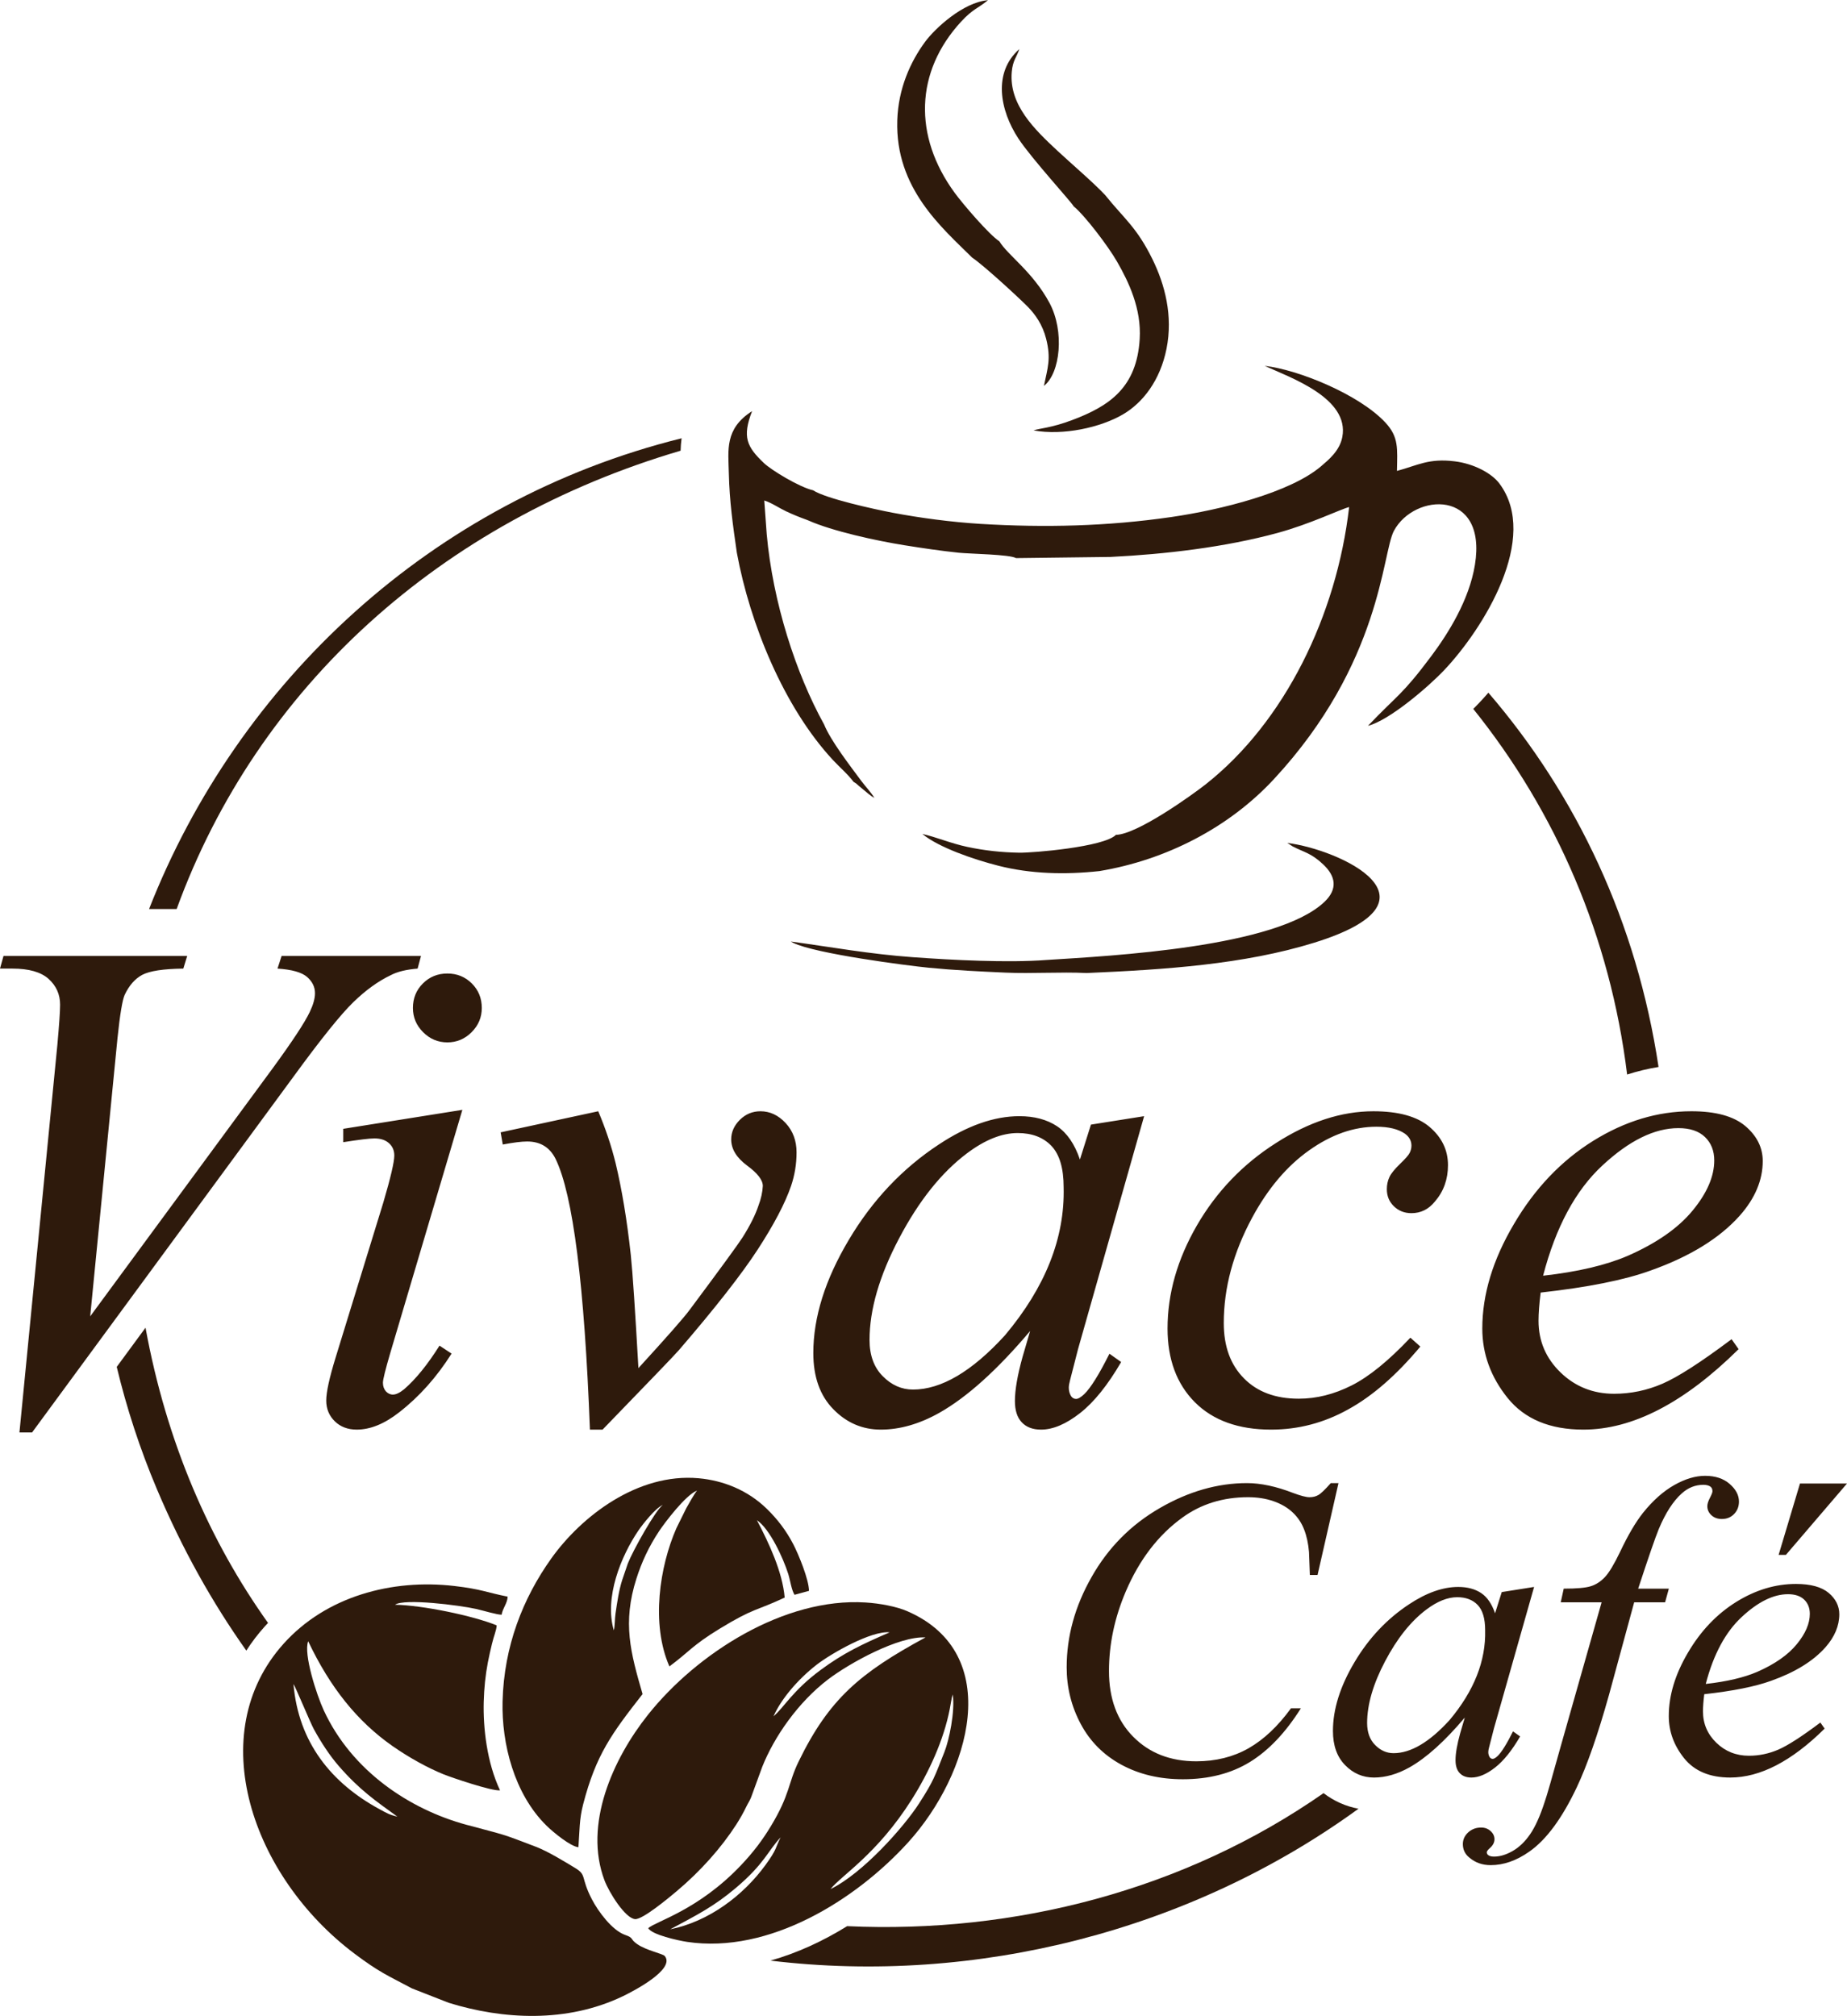 <?xml version="1.0" encoding="UTF-8"?>
<!DOCTYPE svg PUBLIC "-//W3C//DTD SVG 1.1//EN" "http://www.w3.org/Graphics/SVG/1.1/DTD/svg11.dtd">
<!-- Creator: CorelDRAW 2018 (64 Bit Versão de avaliação) -->
<svg xmlns="http://www.w3.org/2000/svg" xml:space="preserve" width="2422px" height="2644px" version="1.1" style="shape-rendering:geometricPrecision; text-rendering:geometricPrecision; image-rendering:optimizeQuality; fill-rule:evenodd; clip-rule:evenodd"
viewBox="0 0 2422 2643.5"
 xmlns:xlink="http://www.w3.org/1999/xlink">
 <defs>
  <style type="text/css">
   <![CDATA[
    .fil1 {fill:#2E1A0C}
    .fil0 {fill:#2E1A0C;fill-rule:nonzero}
   ]]>
  </style>
 </defs>
 <g id="Camada_x0020_1">
  <g id="_2526146859792">
   <path class="fil0" d="M25.5 1878.29l49.77 -508.75c2.3,-25.81 3.53,-43.17 3.53,-52.23 0,-13.52 -5.07,-24.73 -15.05,-33.79 -10.14,-9.07 -25.96,-13.52 -47.47,-13.52l-16.28 0 4.61 -16.59 240.86 0 -5.07 16.59c-26.12,0.31 -43.93,3.07 -53.77,8.14 -9.67,5.22 -17.35,13.98 -23.19,26.42 -2.92,6.61 -6.14,25.5 -9.37,56.68l-35.79 364.82 239.32 -325.34c25.81,-35.33 42.09,-60.06 48.7,-74.04 4.45,-9.37 6.76,-17.51 6.76,-24.42 0,-8.14 -3.54,-15.36 -10.45,-21.36 -6.91,-5.99 -19.82,-9.67 -38.71,-10.9l5.38 -16.59 182.79 0 -4.45 16.59c-14.75,1.23 -26.42,3.99 -35.18,8.6 -16.44,7.83 -32.87,19.66 -49.15,35.48 -16.44,15.98 -42.25,48.08 -77.58,96.47l-343.62 467.74 -16.59 0zm561.13 -601.84c12.6,0 23.35,4.3 32.11,13.06 8.75,8.75 13.05,19.51 13.05,32.1 0,12.29 -4.45,22.89 -13.36,31.8 -8.91,8.91 -19.51,13.36 -31.8,13.36 -12.29,0 -22.88,-4.45 -31.79,-13.36 -8.91,-8.91 -13.37,-19.51 -13.37,-31.8 0,-12.59 4.3,-23.35 13.06,-32.1 8.75,-8.76 19.51,-13.06 32.1,-13.06zm19.67 178.8l-94.63 319.2c-6.3,21.51 -9.52,34.41 -9.52,38.71 0,4.61 1.38,8.3 3.84,11.21 2.61,2.77 5.68,4.3 9.21,4.3 4,0 8.91,-2.3 14.6,-6.91 15.36,-13.21 30.87,-32.41 46.54,-57.29l15.82 10.44c-19.51,30.88 -42.39,56.53 -68.66,76.96 -19.35,15.21 -37.94,22.73 -55.76,22.73 -11.67,0 -21.35,-3.68 -28.72,-10.9 -7.38,-7.22 -11.22,-16.28 -11.22,-27.19 0,-11.21 4.15,-29.8 12.14,-55.91l62.67 -203.69c9.68,-32.87 14.44,-53.46 14.44,-61.75 0,-6.61 -2.31,-11.98 -6.91,-16.13 -4.77,-4.3 -11.06,-6.3 -19.2,-6.3 -6.61,0 -20.13,1.69 -40.87,4.92l0 -17.51 156.23 -24.89zm50.23 29.49l127.95 -27.65c9.37,22.12 17.05,44.86 22.74,67.9 8.14,33.95 14.9,74.04 19.96,120.58 2.46,23.35 5.69,72.81 9.99,148.39 37.79,-41.32 60.37,-66.97 67.59,-76.96 39.94,-53.61 62.98,-85.1 68.97,-94.47 9.98,-15.82 16.9,-29.8 20.89,-41.78 3.38,-8.91 5.22,-17.51 5.68,-25.65 0,-7.84 -6.91,-16.75 -20.73,-26.88 -13.83,-10.3 -20.74,-21.66 -20.74,-34.26 0,-9.52 3.84,-18.12 11.37,-25.65 7.68,-7.53 16.59,-11.22 27.03,-11.22 12.44,0 23.5,5.23 33.03,15.52 9.52,10.29 14.28,23.19 14.28,38.4 0,15.36 -2.46,29.96 -7.22,44.09 -7.83,22.73 -22.42,50.53 -43.78,83.41 -21.35,32.72 -55.76,76.65 -103.22,131.79 -5.99,6.92 -39.48,41.63 -100.15,104.3l-16.59 0c-7.22,-189.55 -22.12,-307.98 -45.01,-354.99 -7.53,-15.2 -19.97,-22.88 -37.33,-22.88 -7.53,0 -18.13,1.38 -31.95,3.99l-2.76 -15.98zm843.77 -21.19l-86.63 305.37 -10.45 40.71c-1.08,3.99 -1.69,7.37 -1.69,9.98 0,4.3 1.08,7.99 3.07,11.22 1.69,2.3 3.84,3.53 6.45,3.53 2.77,0 6.3,-2.15 10.76,-6.3 8.29,-7.99 19.35,-25.65 33.02,-52.99l15.36 10.9c-17.51,30.11 -35.48,52.54 -53.91,66.98 -18.44,14.44 -35.49,21.65 -51.15,21.65 -10.91,0 -19.36,-3.22 -25.35,-9.67 -5.99,-6.3 -8.91,-15.67 -8.91,-27.81 0,-14.59 3.38,-33.94 9.98,-57.75l9.99 -34.1c-43.16,51.15 -82.95,86.94 -119.2,107.37 -25.96,14.59 -51.61,21.96 -76.65,21.96 -23.97,0 -44.86,-8.9 -62.21,-26.72 -17.52,-17.82 -26.27,-42.4 -26.27,-73.74 0,-46.85 15.51,-96.31 46.54,-148.38 30.88,-52.08 70.36,-93.7 117.97,-125.04 37.33,-24.73 72.66,-37.17 105.69,-37.17 19.81,0 36.25,4.45 49.46,13.21 13.06,8.75 23.04,23.34 29.95,43.62l14.44 -45.77 69.74 -11.06zm-165.74 22.12c-20.89,0 -43.01,8.9 -66.52,26.57 -33.33,25.04 -62.98,62.06 -88.94,111.37 -25.96,49.15 -38.86,93.7 -38.86,133.48 0,19.97 5.84,35.95 17.36,47.47 11.52,11.67 24.73,17.51 39.63,17.51 37.02,0 77.26,-23.66 120.58,-71.12 53,-63.13 78.65,-127.8 76.96,-194.16 0,-25.04 -5.38,-43.17 -16.13,-54.38 -10.75,-11.21 -25.5,-16.74 -44.08,-16.74zm527.95 280.03c-31.34,37.48 -62.82,64.97 -94.78,82.48 -31.79,17.67 -65.43,26.42 -100.92,26.42 -42.7,0 -76.03,-11.98 -100,-35.94 -23.81,-23.96 -35.79,-56.22 -35.79,-96.62 0,-45.93 12.91,-90.94 38.56,-135.33 25.65,-44.24 60.21,-80.34 103.68,-107.99 43.32,-27.8 85.87,-41.63 127.65,-41.63 32.88,0 57.3,6.76 73.58,20.43 16.13,13.68 24.27,30.42 24.27,50.24 0,18.58 -5.68,34.4 -17.05,47.61 -8.29,10.3 -18.58,15.36 -30.87,15.36 -9.22,0 -16.9,-3.07 -23.04,-9.06 -6.15,-5.99 -9.22,-13.36 -9.22,-22.43 0,-5.68 1.07,-10.9 3.38,-15.82 2.15,-4.76 6.91,-10.44 13.82,-17.2 7.07,-6.76 11.37,-11.68 12.75,-14.59 1.54,-3.08 2.31,-6.15 2.31,-9.53 0,-6.3 -2.92,-11.52 -8.61,-15.67 -8.75,-5.99 -21.19,-9.06 -37.32,-9.06 -29.8,0 -59.14,10.29 -88.33,31.03 -29.03,20.58 -53.91,49.92 -74.5,88.02 -24.88,46.08 -37.33,92.16 -37.33,138.4 0,30.57 8.76,54.69 26.43,72.5 17.51,17.82 41.47,26.73 71.89,26.73 23.34,0 46.39,-5.84 69.27,-17.36 22.89,-11.52 48.54,-32.41 77.11,-62.67l13.06 11.68zm157.76 -70.82c-1.84,14.9 -2.77,27.19 -2.77,37.02 0,26.58 9.68,49.16 28.88,67.74 19.2,18.59 42.71,27.96 70.2,27.96 21.97,0 43.16,-4.46 63.44,-13.21 20.28,-8.76 50.54,-28.26 90.63,-58.37l9.22 13.05c-71.12,70.36 -139.02,105.53 -203.53,105.53 -43.94,0 -76.96,-13.82 -99.24,-41.32 -22.27,-27.65 -33.33,-58.06 -33.33,-91.24 0,-44.7 13.83,-90.32 41.47,-137.02 27.5,-46.85 62.22,-83.1 103.85,-109.06 41.78,-25.96 84.63,-38.87 128.87,-38.87 31.8,0 55.3,6.46 70.66,19.36 15.21,12.9 22.89,28.26 22.89,45.93 0,24.88 -9.98,48.85 -30.11,71.58 -26.57,29.8 -65.59,53.76 -117.05,72.04 -34.25,12.45 -82.18,21.97 -144.08,28.88zm3.22 -22.12c45.47,-5.07 82.49,-13.82 111.06,-26.11 37.79,-16.59 66.21,-36.41 85.1,-59.45 18.9,-22.89 28.27,-44.85 28.27,-65.59 0,-12.6 -4,-22.89 -12.14,-30.72 -8.14,-7.84 -19.81,-11.68 -34.87,-11.68 -31.33,0 -64.51,16.29 -99.69,49.01 -35.18,32.56 -61.14,80.79 -77.73,144.54z"/>
   <path class="fil0" d="M1755.18 1944.74l-27.46 120.49 -10.08 0 -1.13 -30.17c-0.93,-10.92 -2.98,-20.73 -6.35,-29.32 -3.27,-8.6 -8.22,-16.07 -14.85,-22.33 -6.63,-6.35 -15.04,-11.3 -25.12,-14.85 -10.09,-3.55 -21.3,-5.32 -33.63,-5.32 -32.88,0 -61.74,8.96 -86.31,26.9 -31.47,22.79 -56.13,55.01 -73.97,96.67 -14.67,34.37 -22.05,69.12 -22.05,104.43 0,35.96 10.56,64.73 31.76,86.12 21.2,21.48 48.76,32.22 82.76,32.22 25.59,0 48.38,-5.7 68.37,-17 19.99,-11.39 38.58,-28.86 55.76,-52.49l12.99 0c-20.09,31.94 -42.41,55.39 -66.88,70.43 -24.47,15.03 -53.8,22.6 -87.9,22.6 -30.35,0 -57.16,-6.35 -80.6,-19.06 -23.35,-12.7 -41.1,-30.54 -53.34,-53.52 -12.23,-22.97 -18.4,-47.73 -18.4,-74.25 0,-40.54 10.84,-79.96 32.6,-118.25 21.67,-38.39 51.47,-68.56 89.29,-90.42 37.83,-21.95 76.04,-32.88 114.52,-32.88 18.03,0 38.29,4.3 60.71,12.99 9.81,3.64 16.91,5.51 21.3,5.51 4.39,0 8.22,-0.94 11.49,-2.81 3.27,-1.77 8.78,-7 16.44,-15.69l10.08 0zm256.49 136.19l-52.68 185.68 -6.35 24.76c-0.65,2.43 -1.03,4.48 -1.03,6.07 0,2.61 0.66,4.86 1.87,6.82 1.03,1.4 2.34,2.15 3.93,2.15 1.68,0 3.82,-1.31 6.53,-3.83 5.05,-4.86 11.77,-15.6 20.09,-32.23l9.34 6.63c-10.65,18.31 -21.58,31.95 -32.79,40.73 -11.21,8.78 -21.58,13.17 -31.1,13.17 -6.63,0 -11.77,-1.96 -15.41,-5.89 -3.65,-3.83 -5.42,-9.52 -5.42,-16.9 0,-8.88 2.05,-20.65 6.07,-35.12l6.07 -20.74c-26.25,31.1 -50.44,52.87 -72.48,65.29 -15.79,8.87 -31.38,13.36 -46.61,13.36 -14.57,0 -27.27,-5.42 -37.83,-16.26 -10.65,-10.83 -15.97,-25.77 -15.97,-44.83 0,-28.49 9.43,-58.56 28.3,-90.23 18.77,-31.66 42.78,-56.98 71.74,-76.03 22.69,-15.04 44.18,-22.6 64.26,-22.6 12.05,0 22.04,2.7 30.07,8.03 7.94,5.32 14.01,14.2 18.22,26.53l8.78 -27.84 42.4 -6.72zm-100.78 13.45c-12.7,0 -26.15,5.41 -40.44,16.16 -20.27,15.22 -38.3,37.73 -54.09,67.71 -15.78,29.89 -23.63,56.98 -23.63,81.17 0,12.15 3.55,21.86 10.56,28.87 7,7.09 15.04,10.64 24.1,10.64 22.51,0 46.98,-14.38 73.32,-43.24 32.22,-38.39 47.82,-77.72 46.79,-118.07 0,-15.22 -3.27,-26.24 -9.8,-33.06 -6.54,-6.82 -15.51,-10.18 -26.81,-10.18zm277.51 -11.21l-4.95 17.93 -40.54 0 -32.97 121.24c-14.67,52.31 -28.77,92.85 -42.41,121.61 -19.24,40.54 -39.88,68.56 -62.11,84.07 -16.82,11.86 -33.72,17.75 -50.63,17.75 -10.93,0 -20.27,-3.27 -28.02,-9.91 -5.7,-4.57 -8.5,-10.46 -8.5,-17.74 0,-5.89 2.33,-10.93 6.91,-15.23 4.67,-4.29 10.37,-6.44 17.09,-6.44 4.95,0 9.06,1.59 12.43,4.67 3.36,3.08 5.04,6.63 5.04,10.65 0,4.01 -1.87,7.84 -5.7,11.3 -2.89,2.52 -4.39,4.48 -4.39,5.7 0,1.68 0.66,2.99 1.87,3.83 1.68,1.3 4.2,1.96 7.66,1.96 7.75,0 15.88,-2.43 24.47,-7.38 8.59,-4.95 16.25,-12.33 22.89,-22.05 6.72,-9.8 13.07,-23.91 19.05,-42.4 2.71,-7.57 9.9,-32.79 21.76,-75.47l52.87 -186.16 -53.61 0 3.92 -17.93c16.91,0 28.77,-1.03 35.49,-3.18 6.73,-2.05 12.89,-6.07 18.5,-11.95 5.6,-5.98 12.23,-17.1 19.99,-33.26 10.36,-21.95 20.36,-38.85 29.89,-50.9 12.98,-16.25 26.71,-28.4 41,-36.52 14.38,-8.13 27.83,-12.15 40.54,-12.15 13.35,0 24.1,3.55 32.22,10.65 8.13,7.1 12.15,14.76 12.15,23.07 0,6.45 -2.06,11.87 -6.26,16.26 -4.21,4.39 -9.53,6.63 -16.16,6.63 -5.61,0 -10.18,-1.68 -13.73,-4.95 -3.55,-3.27 -5.33,-7.29 -5.33,-11.86 0,-2.9 1.13,-6.54 3.37,-10.84 2.24,-4.3 3.36,-7.19 3.36,-8.69 0,-2.52 -0.75,-4.48 -2.24,-5.79 -2.24,-1.77 -5.42,-2.71 -9.62,-2.71 -10.56,0 -19.99,3.74 -28.4,11.31 -11.21,9.99 -21.3,25.59 -30.17,46.79 -4.58,11.12 -13.54,37.18 -26.99,78.09l40.26 0zm46.42 138.42c-1.12,9.06 -1.68,16.54 -1.68,22.51 0,16.16 5.88,29.89 17.56,41.2 11.67,11.3 25.96,17 42.68,17 13.36,0 26.25,-2.71 38.58,-8.04 12.33,-5.32 30.73,-17.18 55.11,-35.49l5.6 7.94c-43.24,42.78 -84.53,64.17 -123.76,64.17 -26.71,0 -46.8,-8.41 -60.34,-25.13 -13.54,-16.81 -20.27,-35.31 -20.27,-55.48 0,-27.18 8.41,-54.92 25.22,-83.32 16.72,-28.49 37.83,-50.53 63.14,-66.32 25.41,-15.78 51.47,-23.63 78.37,-23.63 19.33,0 33.63,3.93 42.97,11.77 9.24,7.85 13.91,17.19 13.91,27.93 0,15.13 -6.07,29.7 -18.3,43.53 -16.16,18.12 -39.89,32.69 -71.18,43.8 -20.83,7.57 -49.97,13.36 -87.61,17.56zm1.96 -13.45c27.65,-3.08 50.16,-8.4 67.53,-15.87 22.98,-10.09 40.26,-22.14 51.75,-36.15 11.49,-13.92 17.18,-27.28 17.18,-39.89 0,-7.66 -2.42,-13.91 -7.38,-18.68 -4.95,-4.76 -12.04,-7.1 -21.2,-7.1 -19.05,0 -39.23,9.9 -60.62,29.8 -21.39,19.8 -37.17,49.13 -47.26,87.89zm185.22 -262.84l-80.14 93.59 -9.53 0 28.02 -93.59 61.65 0z"/>
  </g>
  <g id="_2526146860176">
   <g>
    <path class="fil1" d="M1066.26 642.75c-18.23,-4.16 -54.77,-26.46 -64.43,-35.63 -22.51,-21.38 -28.8,-34.19 -15.62,-68.16 -36.25,23.11 -31.14,51.23 -30.47,81.47 0.82,36.54 5.38,68.89 10.5,104.2 17.17,93.3 61.75,202.52 125.73,271.55 10.6,11.44 18.69,17.58 27.39,28.99 4.68,2.8 1.68,0.88 6.39,4.8 2.86,2.39 3.78,3.28 6.66,5.57 4.81,3.82 8.92,7.77 14.22,10.73 -4.96,-8.3 -11.3,-14.41 -17.07,-22.2 -14.52,-19.62 -40.26,-52.82 -48.9,-74.21 -37.03,-66.84 -67.22,-160.13 -75.26,-249.62l-3.2 -44.13c9.28,2.85 19.1,9.71 28.6,14.2 9.37,4.42 17.65,7.75 27.18,11.19l1.9 0.76c31.6,14.05 88.74,26.59 126.78,32.66 24.2,3.86 46.51,7.17 70.44,9.69 14.93,1.57 66.88,2.14 75.25,7.06l123.83 -1.53c71.87,-3.53 150.31,-12.74 219.03,-31.46 43.03,-11.72 81.73,-30.77 93.94,-33.96 -16.36,142.12 -84.47,281.9 -188.21,363.7 -17,13.4 -89.69,65.71 -117.58,66.17 -15.93,16.08 -109.57,23.72 -126.69,23.43 -23.51,-0.39 -45.68,-2.82 -68.29,-7.63 -21.71,-4.62 -40.47,-12.84 -58.89,-16.96 21.28,17.6 66.86,33.33 99.81,41.71 42.26,10.74 87.43,11.9 132.46,6.98 87.25,-14.54 169.68,-56.91 228.64,-120.47 141.42,-152.45 141.84,-296.59 157.49,-325.78 26.7,-49.82 122.39,-55.2 106.22,44.5 -7.55,46.52 -35.24,90.35 -56.95,119.44 -38.95,52.18 -44.41,50.94 -83.3,91.82 28.31,-7.21 79.84,-51.77 99.99,-73.09 51.28,-54.26 125.62,-173.48 72.34,-244.67 -10.39,-13.88 -33.98,-26.08 -58.55,-29.1 -34.34,-4.21 -48.1,5.13 -75.78,12.57 0.5,-29.51 2.55,-44.36 -15.14,-63.38 -34.5,-37.08 -114.71,-69.53 -158.3,-74.39 33.13,15.19 111.43,42.1 101.79,93.28 -3.4,18.07 -18.01,29.93 -27.52,38.1 -40.4,34.72 -131.66,57.46 -197.22,66.94 -83.06,12.01 -165.02,14.07 -250,8.89 -37.67,-2.3 -79.04,-7.79 -115.09,-14.64 -24.05,-4.57 -87.87,-18.61 -104.12,-29.39z"/>
    <path class="fil1" d="M1371.88 1258.71c-49.87,3.88 -123.15,0.09 -174.5,-3.63 -57.45,-4.16 -106.02,-13.14 -160.4,-20.6l2.89 1.64c29.2,14.45 150.76,30.08 178.22,32.77 33.55,3.28 65.94,4.85 100.17,6.38 35.13,1.57 71.95,-1.14 106.83,0.54 102.4,-4.46 206.23,-11.27 298.01,-39.69 179.51,-55.61 33.09,-122.46 -35.05,-130.92l7.01 4.54c15.3,7.97 23.86,8.41 39.99,23.55 16.5,15.49 19.44,32.26 1.87,49.07 -62.63,59.92 -279.38,70.93 -365.04,76.35z"/>
    <path class="fil1" d="M1407.85 270.3c14.38,11.59 45.15,52.02 56.92,72.51 15.36,26.75 32.14,61.77 29.73,101.52 -3.83,63.46 -39.33,87.79 -88.35,106.25 -28.45,10.72 -43.38,10.83 -50.8,13.66 39.1,6.97 87.73,-3.81 117.21,-21.05 26.02,-15.22 48.76,-44.41 57.09,-85.97 8.72,-43.51 -2.13,-84.4 -18.53,-117.74 -20.78,-42.23 -37.63,-53.46 -61.85,-83.85 -15.23,-16.27 -45,-41.74 -62.49,-58.03 -29.75,-27.72 -63.78,-60.14 -60.06,-103.39 1.33,-15.46 6.34,-19.11 9.95,-30.07 -34.77,30.53 -25.67,80.03 -1.27,117.25 17.25,26.32 70.56,84.33 72.45,88.91z"/>
    <path class="fil1" d="M1274.83 337.62c14.26,9.37 58.96,50.51 72.13,63.65 10.63,10.61 20.16,24.36 24.8,42.56 6.84,26.84 1.87,38.65 -2.83,62 21.39,-16.64 27.38,-71.6 7.13,-109.12 -22.01,-40.79 -54.94,-62.57 -65.5,-80.4 -13.84,-9.09 -48.09,-49.22 -58.66,-63.67 -54.42,-74.43 -52.03,-158.85 8.49,-224.58 15.56,-16.89 22.47,-17.44 35.12,-28.06 -32.69,2.77 -69.56,37.18 -82.35,54.52 -19.3,26.17 -35.21,61.36 -36.54,103.05 -2.86,89.6 59.39,141.37 98.21,180.05z"/>
   </g>
   <path class="fil1" d="M1951.74 908.19c115.6,134.38 194.57,300.85 223.14,490.83 -14.03,2.26 -27.77,5.59 -41.21,9.93 -22.15,-180.86 -93.21,-344.39 -201.73,-479.48 2.68,-2.67 5.21,-5.27 7.57,-7.77 4.08,-4.31 8.16,-8.83 12.23,-13.51zm-1059.25 -317.38c-313.78,92.39 -554.68,309.41 -660.85,601.09l-36.17 0c116.36,-296.86 369.79,-535.77 698.31,-617.37 -0.75,5.54 -1.14,10.92 -1.29,16.28zm888.92 1780.98c-219.91,159.94 -501.32,231.74 -771.15,199.18 35.04,-9.85 69.04,-25.63 100.61,-45.18 219.69,10.17 442.52,-47.24 624.72,-174.45 13.6,10.4 29.09,17.35 45.82,20.45zm-1458.4 -207.36c-44.64,-62.94 -84.12,-133.37 -117.22,-211.68 -22.43,-53.08 -39.84,-106.69 -52.71,-160.42l37.75 -51.38c27.47,150.29 83.87,279.43 160.64,387.16 -1.49,1.57 -2.96,3.16 -4.42,4.78 -8.94,9.95 -16.97,20.48 -24.04,31.54z"/>
   <g>
    <path class="fil1" d="M521.05 2382.13c-10.6,-2.42 -14.43,-4.9 -23.1,-9.59 -63.56,-34.4 -106.53,-87.71 -113.1,-164.1 1.92,1.63 21.7,49.92 26.86,59.31 9.36,17.01 20.39,34.05 32.54,48.04 27.33,31.45 48.57,45.87 76.8,66.34zm-3 -277.88c12.27,-8.54 84.52,0.67 106.25,5.52 8.87,1.98 27.88,7.8 33.52,7.54 1.22,-8.52 7.65,-14.95 7.84,-23.68 -27.63,-5.45 -34,-9.78 -69.81,-13.95 -82.13,-9.55 -168.18,13.64 -223.89,75.61 -106.21,118.13 -41.68,305.21 92.67,406.39 32.68,24.6 43.18,28.48 75.69,45.78l48.21 18.87c70.55,21.84 154.64,26.82 228.59,-8.83 12.31,-5.93 69.01,-35.01 54.58,-52.57 -2.53,-3.09 -23.87,-7.14 -36.01,-15.5 -10.16,-7 -3.85,-7.93 -16.01,-12.19 -16.83,-5.9 -35.08,-30.4 -43.53,-46.67 -15.12,-29.12 -6.29,-31.58 -21.89,-41.04 -13.77,-8.34 -35.73,-21.82 -51.51,-27.87 -48.04,-18.4 -38.17,-14.52 -90.79,-28.75 -75.05,-20.29 -150.6,-70.73 -187.37,-150.07 -9.34,-20.16 -26.86,-74.02 -20.47,-90.72 28.72,60.61 64.36,105.08 110.41,137.33 21.86,15.3 46.36,28.78 67.43,37.33 8.98,3.65 63.79,22.4 73.73,20.84 -17.21,-36.43 -22.32,-81.92 -21.37,-116.24 0.5,-17.97 2.2,-34.55 5.4,-51.41 1.7,-8.99 3.29,-15.28 5.43,-24.55 2.17,-9.43 6.06,-18.21 6.12,-24.12 -30.85,-12.7 -97.85,-26.47 -133.22,-27.05z"/>
    <path class="fil1" d="M878.86 2529.93c34.81,-18.68 57.08,-29.74 86.29,-54.47 37.42,-31.69 41.57,-48.11 58.45,-66.09 -7.07,13.83 -4.19,14.8 -19.95,36.4 -29.32,40.18 -74.35,73.97 -124.79,84.16zm210.23 -52.76c14.69,-18.45 60.89,-45.5 106.25,-117.11 22.65,-35.75 42.19,-78.14 50.16,-119.36 1.21,-6.22 2.11,-13.46 3.88,-18.8 3.15,22.47 -4.81,60.01 -10.91,75.39 -13.16,33.17 -13.93,37.38 -32.85,66.93 -20.36,31.79 -74.39,92.41 -116.53,112.95zm-74.77 -226.62c9.75,-22.14 31.32,-47.95 56.49,-67.56 19.06,-14.85 72.21,-45.06 95.75,-42.5 -35.48,15.39 -60.11,26.82 -90.67,49.47 -36.73,27.21 -47.68,48.92 -61.57,60.59zm199.35 -103.44c-85.63,46.35 -126.46,80.65 -166.39,162.71 -14.2,29.17 -10.92,42.7 -36.64,85.19 -10.71,17.7 -22.47,33.42 -38.67,50.56 -56.14,59.36 -111.99,73.8 -121.95,82.85 4.64,8.56 38.9,16.17 51.04,17.99 107.51,16.13 221.47,-54.98 290.18,-130.91 80.62,-89.1 126.78,-247.22 -1.63,-302.83 -13.78,-5.97 -35.32,-10.18 -54.81,-11.38 -106.25,-6.56 -220.69,66.34 -285.12,147.3 -46.09,57.91 -84.63,143.97 -57,217.11 6.14,16.25 27.29,49.91 40.16,50.85 10,0.72 45.08,-28.73 53.77,-35.99 32.2,-26.93 59.33,-57.8 78.71,-87.78 4.81,-7.45 9.86,-16.37 13.32,-23.67 2.13,-4.5 4.69,-7.93 6.4,-12.56l14.43 -39.52c15.72,-39.68 47.22,-84.99 86.42,-114.85 28.34,-21.58 92.58,-56.94 127.78,-55.07z"/>
    <path class="fil1" d="M804.89 2137.85c-12.59,-43.03 9.31,-97.16 32.3,-130.98 5.46,-8.03 22.39,-29.48 31.87,-33.45 -9.95,7.47 -39.34,60.24 -45.77,76.73l-7.31 21.44c-4.47,13.9 -6.62,29.25 -8.84,44.17 -0.96,6.44 -0.78,17.01 -2.25,22.09zm-46.39 284.39c1.61,-21.86 1.08,-36.48 6.09,-55.85 16.91,-65.43 37.63,-93.27 78.02,-144.97 -15.74,-54.23 -26.6,-93.46 -8.03,-151.53 6.92,-21.62 16.19,-41.82 29.83,-62.29 7.39,-11.08 34.54,-47.16 49.62,-53.05 -3.15,3.58 -11.65,18.64 -14.17,23.23l-12.92 26.18c-21.95,50.04 -33.58,125.42 -9.14,181.19 26.19,-19.38 29.72,-27.38 66.1,-49.55 45.32,-27.61 47.15,-22.91 85.07,-40.73 -2.9,-33.56 -20.55,-71.31 -36.42,-101.47 16.79,11.23 34.44,49.43 41.14,70.66 2.57,8.15 4.11,20.66 8.19,27.18l18.96 -5.19c-0.09,-14.71 -13.52,-47.49 -20.58,-61.09 -9.56,-18.42 -21.09,-33.17 -34.62,-46.39 -25.06,-24.48 -57.13,-37.29 -89.62,-40.19 -79.89,-7.12 -153.67,49.79 -193.29,105.45 -36.96,51.95 -61.91,114.8 -63.7,187.3 -1.36,55.15 15.16,120.99 57.41,162.66 9.35,9.22 32.07,27.72 42.06,28.45z"/>
   </g>
  </g>
 </g>
</svg>
